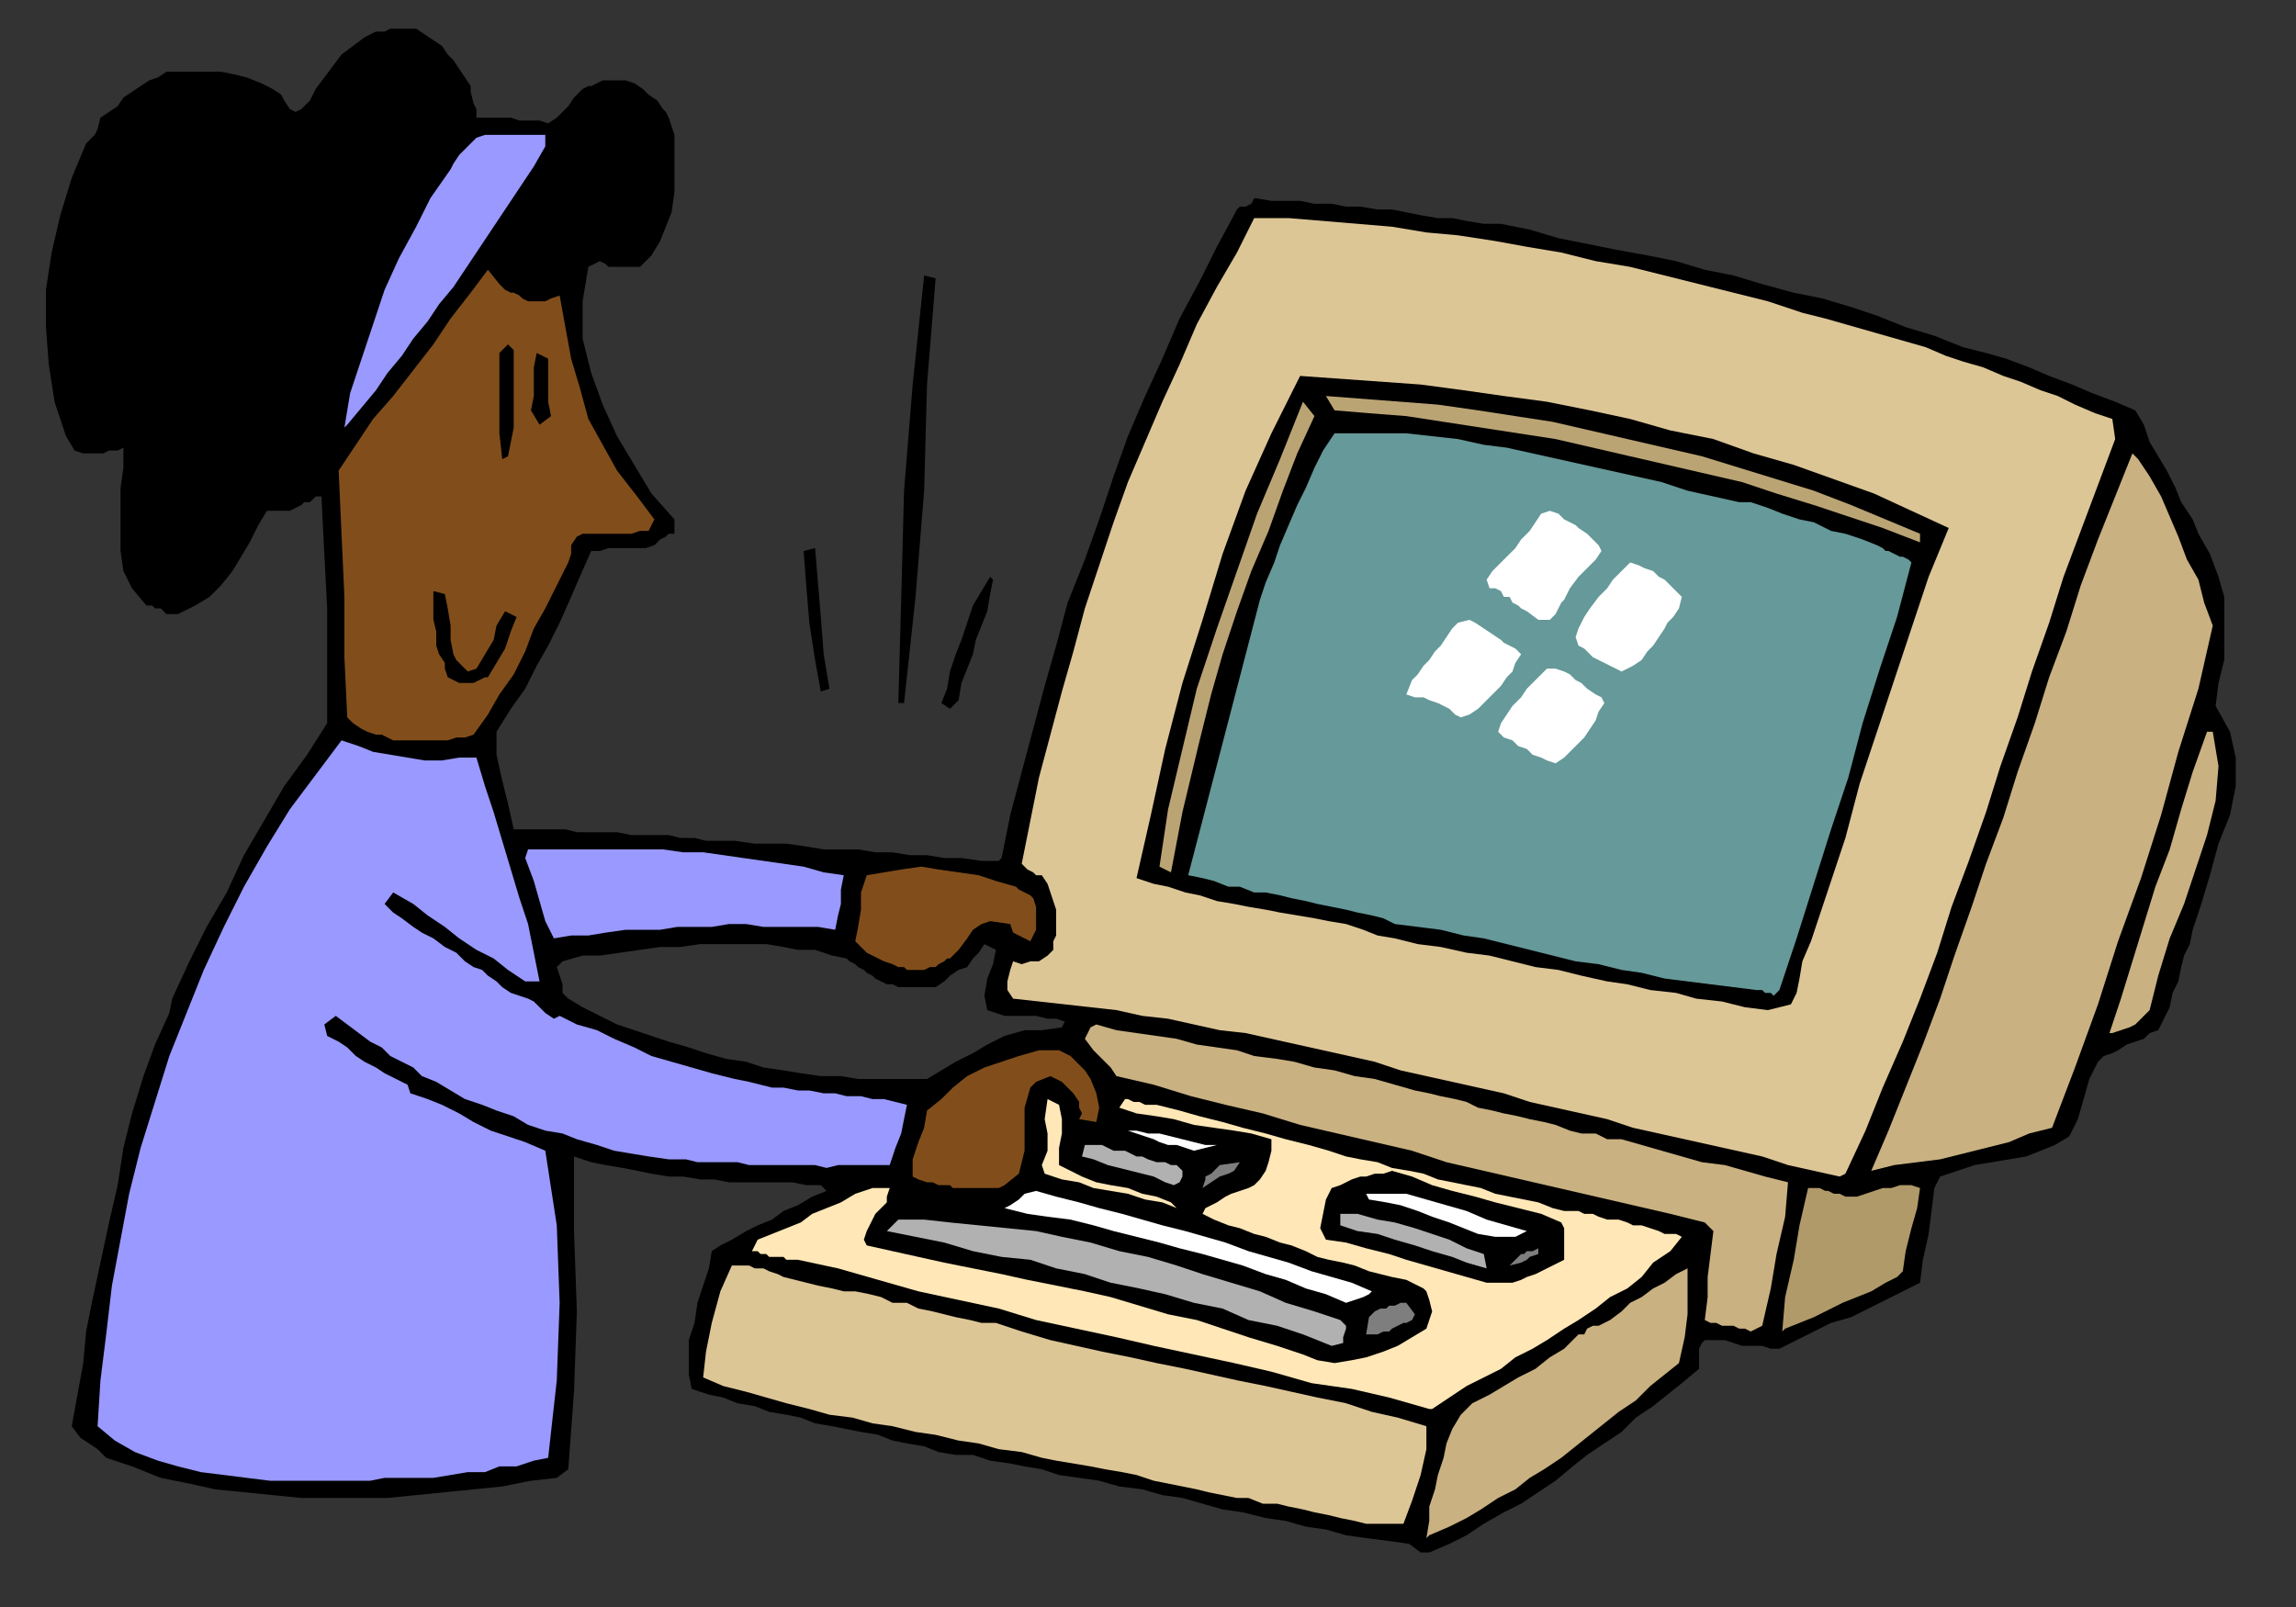 <?xml version="1.0" encoding="UTF-8" standalone="no"?><svg xmlns="http://www.w3.org/2000/svg" xmlns:xlink="http://www.w3.org/1999/xlink" clip-rule="evenodd" stroke-miterlimit="10" viewBox="0 0 80 56"><rect x="0" y="0" width="80" height="56" fill="#333333" stroke="none"/><desc>SVG generated by Keynote</desc><defs></defs><g transform="matrix(1.00, 0.00, -0.00, -1.00, 0.0, 56.0)"><g><clipPath id="clip0x600000ca1020"><path d="M 1.0 1.9 L 79.0 1.9 L 79.0 55.0 L 1.0 55.0 Z M 1.0 1.9 "></path></clipPath><g clip-path="url(#clip0x600000ca1020)"><path d="M 25.0 23.1 L 25.0 26.7 L 25.6 26.7 L 26.3 26.6 L 26.8 26.6 L 27.4 26.6 L 28.1 26.5 L 28.7 26.4 L 29.3 26.4 L 29.9 26.4 L 30.5 26.3 L 31.1 26.3 L 31.7 26.2 L 32.3 26.2 L 32.9 26.1 L 33.5 26.1 L 34.2 26.0 L 34.8 26.0 L 34.9 26.1 L 35.2 27.6 L 35.6 29.1 L 36.0 30.6 L 36.4 32.1 L 36.8 33.5 L 37.2 35.0 L 37.8 36.5 L 38.3 37.9 L 38.8 39.4 L 39.3 40.8 L 39.9 42.2 L 40.5 43.5 L 41.1 44.9 L 41.8 46.2 L 42.4 47.4 L 43.1 48.7 L 43.2 48.8 L 43.4 48.8 L 43.6 48.9 L 43.7 49.1 L 44.3 49.0 L 44.8 49.0 L 45.3 49.0 L 45.8 48.9 L 46.4 48.9 L 46.9 48.8 L 47.4 48.8 L 48.0 48.7 L 48.5 48.7 L 49.0 48.6 L 49.5 48.5 L 50.1 48.4 L 50.6 48.4 L 51.1 48.3 L 51.7 48.2 L 52.3 48.2 L 53.3 48.0 L 54.3 47.7 L 55.3 47.5 L 56.3 47.3 L 57.4 47.1 L 58.4 46.9 L 59.4 46.6 L 60.4 46.4 L 61.4 46.1 L 62.5 45.8 L 63.5 45.6 L 64.5 45.3 L 65.4 45.0 L 66.4 44.6 L 67.4 44.3 L 68.4 43.9 L 69.2 43.7 L 69.9 43.5 L 70.7 43.2 L 71.4 42.9 L 72.2 42.6 L 72.9 42.3 L 73.7 42.0 L 74.4 41.7 L 74.7 41.2 L 74.9 40.6 L 75.2 40.1 L 75.5 39.6 L 75.8 39.0 L 76.0 38.5 L 76.4 37.9 L 76.6 37.4 L 77.0 36.7 L 77.3 35.9 L 77.5 35.2 L 77.5 34.5 L 77.5 33.7 L 77.5 33.0 L 77.3 32.2 L 77.2 31.4 L 77.7 30.5 L 77.9 29.6 L 77.9 28.6 L 77.7 27.6 L 77.3 26.6 L 77.0 25.5 L 76.7 24.5 L 76.4 23.6 L 76.3 23.1 L 76.1 22.7 L 76.0 22.3 L 75.9 21.8 L 75.7 21.4 L 75.6 20.9 L 75.4 20.5 L 75.2 20.1 L 74.9 20.0 L 74.7 19.8 L 74.4 19.7 L 74.1 19.6 L 73.8 19.4 L 73.6 19.3 L 73.3 19.2 L 73.1 19.0 L 72.8 18.4 L 72.6 17.7 L 72.4 17.0 L 72.1 16.4 L 71.6 16.1 L 71.1 15.9 L 70.6 15.7 L 70.0 15.6 L 69.4 15.5 L 68.8 15.4 L 68.2 15.2 L 67.6 15.0 L 67.4 14.6 L 67.3 13.8 L 67.2 13.0 L 67.0 12.1 L 66.9 11.3 L 66.3 11.0 L 65.7 10.7 L 65.1 10.4 L 64.5 10.1 L 63.8 9.9 L 63.2 9.6 L 62.6 9.3 L 62.0 9.0 L 61.7 9.0 L 61.4 9.1 L 61.1 9.1 L 60.7 9.1 L 60.4 9.2 L 60.1 9.3 L 59.7 9.3 L 59.4 9.3 L 59.3 9.2 L 59.2 9.0 L 59.2 8.8 L 59.2 8.5 L 59.2 8.3 L 58.6 7.8 L 58.1 7.4 L 57.6 7.0 L 57.0 6.6 L 56.5 6.1 L 55.9 5.7 L 55.3 5.3 L 54.8 4.9 L 54.2 4.4 L 53.6 4.0 L 53.0 3.6 L 52.4 3.3 L 51.7 2.9 L 51.1 2.5 L 50.5 2.2 L 49.8 1.9 L 49.5 1.9 L 49.1 2.2 L 48.4 2.3 L 47.6 2.4 L 46.9 2.5 L 46.2 2.7 L 45.5 2.8 L 44.8 3.0 L 44.1 3.1 L 43.3 3.3 L 42.6 3.4 L 41.9 3.6 L 41.2 3.8 L 40.5 3.9 L 39.8 4.1 L 39.0 4.2 L 38.3 4.4 L 37.6 4.5 L 36.9 4.6 L 36.3 4.8 L 35.7 4.9 L 35.2 5.0 L 34.5 5.1 L 33.9 5.3 L 33.3 5.3 L 32.7 5.4 L 32.2 5.6 L 31.6 5.7 L 31.1 5.8 L 30.6 6.0 L 30.0 6.1 L 29.5 6.2 L 29.0 6.3 L 28.4 6.4 L 27.9 6.6 L 27.4 6.7 L 26.8 6.8 L 26.3 7.0 L 25.7 7.1 L 25.2 7.3 L 24.7 7.4 L 24.1 7.6 L 24.0 8.1 L 24.0 8.7 L 24.0 9.3 L 24.2 9.9 L 24.3 10.6 L 24.5 11.2 L 24.7 11.8 L 24.8 12.4 L 25.1 12.6 L 25.5 12.8 L 26.0 13.1 L 26.4 13.3 L 26.9 13.5 L 27.3 13.8 L 27.8 14.0 L 28.3 14.3 L 28.8 14.5 L 28.6 14.7 L 28.1 14.7 L 27.6 14.8 L 27.0 14.8 L 26.5 14.8 L 26.0 14.8 L 25.4 14.8 L 24.9 14.9 L 24.4 14.9 L 23.8 15.0 L 23.3 15.0 L 22.7 15.1 L 22.2 15.2 L 21.7 15.3 L 21.1 15.4 L 20.6 15.5 L 20.0 15.7 L 20.0 13.1 L 20.1 10.3 L 20.0 7.5 L 19.8 4.8 L 19.4 4.5 L 18.5 4.4 L 17.5 4.2 L 16.5 4.1 L 15.5 4.0 L 14.5 3.9 L 13.5 3.8 L 12.5 3.8 L 11.5 3.8 L 10.5 3.8 L 9.5 3.9 L 8.5 4.0 L 7.5 4.1 L 6.6 4.3 L 5.6 4.5 L 4.6 4.9 L 3.7 5.2 L 3.4 5.5 L 3.1 5.7 L 2.8 5.9 L 2.5 6.3 L 2.7 7.4 L 2.9 8.5 L 3.0 9.6 L 3.2 10.6 L 3.5 12.0 L 3.8 13.4 L 4.1 14.7 L 4.3 16.0 L 4.6 17.2 L 5.0 18.5 L 5.4 19.6 L 5.9 20.7 L 6.0 21.2 L 6.6 22.5 L 7.2 23.7 L 7.9 24.9 L 8.5 26.2 L 9.2 27.4 L 9.9 28.6 L 10.7 29.7 L 11.4 30.8 L 11.4 32.8 L 11.4 34.8 L 11.3 36.7 L 11.2 38.7 L 11.0 38.7 L 10.9 38.6 L 10.8 38.5 L 10.6 38.5 L 10.5 38.4 L 10.3 38.3 L 10.1 38.2 L 9.9 38.2 L 9.3 38.2 L 9.0 37.7 L 8.7 37.1 L 8.4 36.6 L 8.1 36.1 L 7.7 35.6 L 7.3 35.2 L 6.8 34.9 L 6.2 34.6 L 6.1 34.6 L 6.0 34.6 L 5.8 34.6 L 5.7 34.7 L 5.6 34.8 L 5.4 34.8 L 5.3 34.9 L 5.1 34.9 L 4.6 35.5 L 4.3 36.1 L 4.2 36.8 L 4.2 37.5 L 4.2 38.3 L 4.2 39.0 L 4.3 39.7 L 4.3 40.4 L 4.1 40.3 L 3.8 40.3 L 3.6 40.2 L 3.4 40.2 L 3.2 40.2 L 3.0 40.2 L 2.9 40.2 L 2.6 40.3 L 2.3 40.8 L 1.9 42.0 L 1.7 43.3 L 1.6 44.6 L 1.6 45.9 L 1.8 47.2 L 2.1 48.5 L 2.5 49.8 L 3.0 51.0 L 3.1 51.1 L 3.3 51.3 L 3.4 51.5 L 3.5 51.9 L 3.8 52.1 L 4.1 52.3 L 4.3 52.6 L 4.6 52.8 L 4.9 53.0 L 5.2 53.2 L 5.5 53.3 L 5.8 53.5 L 6.3 53.5 L 6.8 53.5 L 7.2 53.5 L 7.7 53.5 L 8.2 53.4 L 8.6 53.3 L 9.1 53.1 L 9.5 52.9 L 9.8 52.7 L 9.9 52.5 L 10.1 52.2 L 10.3 52.1 L 10.5 52.2 L 10.8 52.5 L 11.0 52.9 L 11.3 53.3 L 11.6 53.7 L 11.9 54.1 L 12.3 54.4 L 12.7 54.7 L 13.1 54.9 L 13.3 54.9 L 13.4 54.9 L 13.6 55.0 L 13.8 55.0 L 14.0 55.0 L 14.1 55.0 L 14.3 55.0 L 14.5 55.0 L 14.8 54.8 L 15.1 54.6 L 15.4 54.4 L 15.6 54.1 L 15.8 53.9 L 16.0 53.6 L 16.2 53.3 L 16.4 53.0 L 16.4 52.8 L 16.5 52.4 L 16.6 52.2 L 16.6 51.9 L 16.9 51.9 L 17.2 51.9 L 17.5 51.9 L 17.8 51.9 L 18.1 51.8 L 18.5 51.8 L 18.8 51.8 L 19.1 51.7 L 19.4 51.9 L 19.6 52.1 L 19.8 52.3 L 20.0 52.6 L 20.3 52.9 L 20.5 53.0 L 20.6 53.0 L 20.8 53.1 L 21.0 53.2 L 21.8 53.2 L 22.1 53.1 L 22.4 52.9 L 22.6 52.7 L 22.9 52.5 L 23.1 52.2 L 23.2 52.1 L 23.3 51.9 L 23.4 51.6 L 23.5 51.3 L 23.5 50.6 L 23.5 49.9 L 23.5 49.3 L 23.4 48.6 L 23.2 48.1 L 23.0 47.6 L 22.7 47.1 L 22.3 46.7 L 22.1 46.7 L 22.0 46.7 L 21.8 46.7 L 21.6 46.7 L 21.4 46.7 L 21.2 46.7 L 21.1 46.8 L 20.9 46.9 L 20.5 46.7 L 20.3 45.5 L 20.3 44.2 L 20.6 43.0 L 21.0 41.9 L 21.5 40.8 L 22.1 39.8 L 22.7 38.8 L 23.5 37.9 L 23.5 37.4 L 23.3 37.4 L 23.2 37.3 L 23.0 37.2 L 22.8 37.0 L 22.5 36.9 L 22.3 36.9 L 22.0 36.9 L 21.7 36.9 L 21.4 36.9 L 21.2 36.9 L 20.9 36.8 L 20.6 36.8 L 20.2 35.9 L 19.9 35.2 L 19.5 34.3 L 19.1 33.5 L 18.7 32.8 L 18.3 32.0 L 17.8 31.3 L 17.3 30.5 L 17.3 29.7 L 17.5 28.8 L 17.7 28.0 L 17.9 27.1 L 18.4 27.1 L 18.8 27.1 L 19.2 27.1 L 19.7 27.1 L 20.1 27.0 L 20.6 27.0 L 21.0 27.0 L 21.5 27.0 L 22.0 26.9 L 22.4 26.9 L 22.8 26.9 L 23.3 26.9 L 23.7 26.8 L 24.2 26.8 L 24.6 26.7 L 25.0 26.7 L 25.0 23.1 L 24.4 23.1 L 23.7 23.0 L 23.0 23.0 L 22.3 22.9 L 21.6 22.8 L 20.9 22.7 L 20.3 22.7 L 19.6 22.5 L 19.4 22.3 L 19.5 22.0 L 19.6 21.7 L 19.6 21.4 L 19.8 21.2 L 20.3 20.9 L 20.9 20.6 L 21.5 20.3 L 22.1 20.1 L 22.7 19.9 L 23.3 19.7 L 24.0 19.5 L 24.6 19.3 L 25.3 19.1 L 26.0 19.0 L 26.6 18.8 L 27.3 18.7 L 27.9 18.6 L 28.6 18.5 L 29.3 18.5 L 29.9 18.4 L 30.2 18.4 L 30.6 18.4 L 30.9 18.4 L 31.2 18.4 L 31.5 18.4 L 31.8 18.4 L 32.0 18.4 L 32.3 18.4 L 32.8 18.7 L 33.3 19.0 L 33.9 19.3 L 34.4 19.6 L 35.0 19.9 L 35.7 20.1 L 36.3 20.1 L 37.0 20.2 L 37.1 20.4 L 36.8 20.5 L 36.5 20.5 L 36.1 20.6 L 35.9 20.6 L 35.5 20.6 L 35.3 20.6 L 35.0 20.6 L 34.7 20.7 L 34.4 20.8 L 34.3 21.3 L 34.4 21.9 L 34.6 22.4 L 34.7 22.9 L 34.3 23.1 L 34.1 22.8 L 33.9 22.6 L 33.7 22.3 L 33.4 22.2 L 33.1 22.0 L 32.9 21.8 L 32.6 21.6 L 32.3 21.6 L 32.1 21.6 L 31.9 21.6 L 31.7 21.6 L 31.5 21.6 L 31.3 21.6 L 31.1 21.7 L 30.9 21.7 L 30.7 21.8 L 30.5 21.9 L 30.4 22.0 L 30.2 22.1 L 30.1 22.2 L 29.9 22.3 L 29.8 22.4 L 29.6 22.5 L 29.5 22.6 L 29.0 22.7 L 28.4 22.9 L 27.8 22.9 L 27.3 23.0 L 26.7 23.1 L 26.1 23.1 L 25.6 23.1 L 25.0 23.1 Z M 25.0 23.1 " fill="#000000"></path><path d="M 49.7 2.4 L 49.8 3.0 L 49.8 3.5 L 50.0 4.1 L 50.1 4.6 L 50.3 5.2 L 50.4 5.7 L 50.6 6.2 L 50.9 6.7 L 51.3 7.1 L 51.9 7.4 L 52.4 7.7 L 52.9 8.0 L 53.5 8.3 L 54.0 8.7 L 54.5 9.0 L 55.0 9.5 L 55.2 9.5 L 55.3 9.7 L 55.5 9.8 L 55.7 9.8 L 56.1 10.0 L 56.5 10.3 L 56.8 10.6 L 57.2 10.8 L 57.6 11.1 L 58.0 11.3 L 58.4 11.6 L 58.8 11.8 L 58.8 11.0 L 58.8 10.2 L 58.7 9.4 L 58.5 8.5 L 58.0 8.1 L 57.5 7.7 L 57.0 7.2 L 56.4 6.8 L 55.9 6.4 L 55.4 6.0 L 54.9 5.6 L 54.4 5.2 L 53.8 4.8 L 53.3 4.5 L 52.8 4.1 L 52.2 3.8 L 51.6 3.4 L 51.1 3.1 L 50.5 2.8 L 49.8 2.5 L 49.7 2.4 Z M 49.7 2.4 " fill="#C9B181"></path><path d="M 48.1 2.9 L 47.6 2.9 L 47.2 3.0 L 46.7 3.1 L 46.3 3.2 L 45.8 3.3 L 45.4 3.4 L 44.9 3.5 L 44.5 3.6 L 44.0 3.6 L 43.5 3.8 L 43.1 3.8 L 42.6 3.9 L 42.1 4.0 L 41.7 4.1 L 41.2 4.2 L 40.7 4.3 L 40.2 4.4 L 39.6 4.6 L 39.1 4.7 L 38.5 4.8 L 38.0 4.9 L 37.4 5.0 L 36.8 5.1 L 36.3 5.2 L 35.6 5.4 L 34.8 5.5 L 34.1 5.7 L 33.4 5.8 L 32.6 6.0 L 31.9 6.1 L 31.1 6.3 L 30.4 6.4 L 29.7 6.6 L 28.9 6.7 L 28.2 6.9 L 27.4 7.1 L 26.7 7.3 L 26.0 7.5 L 25.2 7.7 L 24.5 8.0 L 24.6 8.9 L 24.8 9.9 L 25.1 11.0 L 25.5 11.9 L 25.7 11.9 L 25.9 11.9 L 26.1 11.9 L 26.3 11.8 L 26.6 11.8 L 26.8 11.7 L 27.1 11.6 L 27.3 11.5 L 27.7 11.4 L 28.1 11.3 L 28.5 11.2 L 29.0 11.1 L 29.4 11.0 L 29.8 11.0 L 30.3 10.9 L 30.7 10.8 L 31.1 10.6 L 31.6 10.6 L 32.0 10.4 L 32.5 10.3 L 32.9 10.2 L 33.3 10.1 L 33.8 10.0 L 34.2 9.9 L 34.7 9.9 L 35.6 9.6 L 36.6 9.3 L 37.5 9.1 L 38.4 8.9 L 39.4 8.7 L 40.3 8.5 L 41.3 8.3 L 42.2 8.1 L 43.1 7.9 L 44.1 7.7 L 45.0 7.5 L 45.9 7.3 L 46.9 7.1 L 47.8 6.8 L 48.7 6.6 L 49.7 6.3 L 49.7 5.5 L 49.5 4.6 L 49.2 3.7 L 48.9 2.9 L 48.1 2.9 Z M 48.1 2.9 " fill="#DDC696"></path><path d="M 9.4 4.4 L 8.6 4.5 L 7.8 4.6 L 7.0 4.7 L 6.2 4.9 L 5.5 5.1 L 4.7 5.4 L 4.0 5.8 L 3.4 6.3 L 3.5 7.9 L 3.7 9.5 L 3.9 11.2 L 4.2 12.8 L 4.5 14.4 L 4.9 16.0 L 5.4 17.6 L 5.9 19.2 L 6.5 20.7 L 7.1 22.2 L 7.8 23.7 L 8.5 25.1 L 9.3 26.5 L 10.1 27.8 L 11.0 29.0 L 11.9 30.2 L 12.5 30.0 L 13.0 29.8 L 13.6 29.7 L 14.2 29.6 L 14.8 29.5 L 15.4 29.5 L 16.0 29.6 L 16.6 29.6 L 16.9 28.6 L 17.2 27.7 L 17.5 26.7 L 17.8 25.7 L 18.1 24.7 L 18.4 23.8 L 18.6 22.8 L 18.8 21.8 L 18.3 21.8 L 17.7 22.2 L 17.2 22.6 L 16.6 22.9 L 16.0 23.3 L 15.5 23.7 L 14.9 24.1 L 14.4 24.5 L 13.7 24.9 L 13.4 24.5 L 13.7 24.2 L 14.0 24.0 L 14.4 23.7 L 14.7 23.5 L 15.1 23.3 L 15.5 23.0 L 15.9 22.8 L 16.2 22.5 L 16.5 22.3 L 16.8 22.2 L 17.0 22.0 L 17.3 21.8 L 17.5 21.6 L 17.8 21.4 L 18.1 21.3 L 18.4 21.2 L 18.6 21.1 L 18.8 20.9 L 19.0 20.7 L 19.3 20.5 L 19.5 20.6 L 20.1 20.3 L 20.8 20.1 L 21.4 19.8 L 22.1 19.5 L 22.7 19.2 L 23.4 19.0 L 24.1 18.8 L 24.8 18.6 L 25.2 18.5 L 25.6 18.4 L 26.1 18.3 L 26.5 18.2 L 26.9 18.1 L 27.3 18.1 L 27.8 18.0 L 28.2 18.0 L 28.7 17.9 L 29.1 17.9 L 29.5 17.8 L 30.0 17.8 L 30.4 17.7 L 30.8 17.7 L 31.2 17.6 L 31.6 17.5 L 31.5 17.0 L 31.4 16.5 L 31.2 16.0 L 31.0 15.4 L 30.6 15.4 L 30.2 15.4 L 29.7 15.4 L 29.2 15.4 L 28.8 15.3 L 28.4 15.4 L 27.9 15.4 L 27.5 15.4 L 27.0 15.4 L 26.6 15.4 L 26.1 15.4 L 25.7 15.5 L 25.2 15.5 L 24.8 15.5 L 24.3 15.5 L 23.9 15.6 L 23.3 15.6 L 22.6 15.7 L 22.0 15.8 L 21.4 15.9 L 20.8 16.1 L 20.1 16.3 L 19.6 16.5 L 19.0 16.6 L 18.4 16.8 L 17.9 17.1 L 17.3 17.3 L 16.8 17.5 L 16.2 17.7 L 15.7 18.0 L 15.2 18.3 L 14.7 18.5 L 14.4 18.8 L 14.0 19.0 L 13.6 19.2 L 13.3 19.5 L 12.9 19.7 L 12.5 20.0 L 12.1 20.3 L 11.7 20.6 L 11.3 20.3 L 11.4 19.9 L 11.8 19.7 L 12.1 19.5 L 12.4 19.2 L 12.7 19.0 L 13.1 18.8 L 13.4 18.6 L 13.8 18.4 L 14.2 18.2 L 14.3 17.9 L 14.9 17.7 L 15.4 17.5 L 16.0 17.2 L 16.5 16.9 L 17.1 16.6 L 17.7 16.4 L 18.3 16.2 L 19.0 15.9 L 19.4 13.3 L 19.5 10.6 L 19.4 7.9 L 19.1 5.2 L 18.6 5.1 L 18.0 4.9 L 17.4 4.9 L 16.9 4.7 L 16.3 4.7 L 15.7 4.6 L 15.1 4.5 L 14.6 4.5 L 14.0 4.5 L 13.4 4.5 L 12.9 4.4 L 12.3 4.4 L 11.7 4.4 L 11.1 4.4 L 10.5 4.4 L 9.9 4.4 L 9.4 4.4 Z M 9.4 4.4 " fill="#9999FF"></path><path d="M 49.8 6.9 L 48.4 7.3 L 47.1 7.6 L 45.7 7.8 L 44.3 8.2 L 43.0 8.5 L 41.6 8.8 L 40.2 9.1 L 38.9 9.4 L 37.5 9.7 L 36.1 10.0 L 34.8 10.4 L 33.4 10.7 L 32.0 11.0 L 30.6 11.4 L 29.2 11.8 L 27.8 12.1 L 27.4 12.1 L 27.3 12.2 L 27.1 12.2 L 27.0 12.2 L 26.8 12.2 L 26.7 12.3 L 26.5 12.3 L 26.4 12.4 L 26.2 12.4 L 26.4 12.8 L 26.9 13.0 L 27.4 13.2 L 27.9 13.4 L 28.3 13.7 L 28.8 13.9 L 29.3 14.1 L 29.8 14.4 L 30.4 14.6 L 31.0 14.6 L 30.9 14.3 L 30.9 14.1 L 30.7 13.9 L 30.5 13.7 L 30.4 13.5 L 30.3 13.3 L 30.2 13.1 L 30.1 12.8 L 30.2 12.6 L 31.1 12.4 L 32.0 12.2 L 32.9 12.0 L 33.9 11.8 L 34.9 11.6 L 35.8 11.4 L 36.8 11.2 L 37.8 11.0 L 38.7 10.8 L 39.7 10.5 L 40.7 10.2 L 41.7 10.0 L 42.6 9.7 L 43.5 9.4 L 44.5 9.1 L 45.4 8.8 L 45.9 8.6 L 46.5 8.5 L 47.1 8.6 L 47.6 8.7 L 48.2 8.9 L 48.7 9.1 L 49.2 9.4 L 49.7 9.7 L 49.8 10.0 L 49.9 10.3 L 49.8 10.7 L 49.7 11.0 L 49.6 11.1 L 49.4 11.2 L 49.2 11.3 L 49.0 11.4 L 48.5 11.5 L 48.1 11.6 L 47.7 11.7 L 47.2 11.9 L 46.8 12.0 L 46.3 12.1 L 45.9 12.2 L 45.5 12.4 L 45.0 12.6 L 44.6 12.7 L 44.1 12.9 L 43.7 13.0 L 43.2 13.2 L 42.8 13.3 L 42.3 13.5 L 41.9 13.7 L 42.0 13.9 L 42.2 14.0 L 42.4 14.1 L 42.7 14.3 L 42.9 14.4 L 43.2 14.5 L 43.5 14.6 L 43.7 14.7 L 43.9 14.9 L 44.1 15.2 L 44.2 15.5 L 44.3 15.9 L 44.3 16.3 L 43.6 16.5 L 43.0 16.6 L 42.3 16.7 L 41.6 16.8 L 40.9 17.0 L 40.3 17.1 L 39.6 17.2 L 39.0 17.4 L 39.2 17.7 L 39.3 17.7 L 39.5 17.6 L 39.7 17.6 L 39.9 17.5 L 40.3 17.5 L 41.1 17.3 L 41.8 17.1 L 42.6 16.9 L 43.3 16.7 L 44.1 16.5 L 44.8 16.3 L 45.6 16.1 L 46.3 15.9 L 46.9 15.7 L 47.4 15.6 L 48.0 15.5 L 48.5 15.3 L 49.1 15.2 L 49.6 15.1 L 50.1 14.9 L 50.6 14.8 L 51.1 14.7 L 51.6 14.6 L 52.1 14.4 L 52.6 14.3 L 53.1 14.2 L 53.6 14.1 L 54.1 13.9 L 54.5 13.8 L 55.0 13.8 L 55.2 13.7 L 55.5 13.7 L 55.7 13.6 L 56.0 13.5 L 56.4 13.5 L 56.7 13.4 L 56.9 13.3 L 57.2 13.3 L 57.5 13.2 L 57.8 13.1 L 58.0 13.0 L 58.4 13.0 L 58.6 12.9 L 58.2 12.4 L 57.6 12.0 L 57.2 11.5 L 56.7 11.1 L 56.1 10.8 L 55.6 10.4 L 55.0 10.0 L 54.5 9.7 L 53.9 9.3 L 53.4 9.0 L 52.8 8.7 L 52.3 8.3 L 51.7 8.0 L 51.1 7.7 L 50.5 7.3 L 49.9 6.9 L 49.8 6.9 Z M 49.8 6.9 " fill="#FFE7B7"></path><path d="M 46.4 9.1 L 45.4 9.5 L 44.5 9.8 L 43.5 10.0 L 42.6 10.4 L 41.6 10.6 L 40.6 10.9 L 39.7 11.1 L 38.7 11.3 L 37.8 11.6 L 36.8 11.8 L 35.9 12.1 L 34.9 12.2 L 33.9 12.4 L 32.9 12.7 L 31.9 12.9 L 30.9 13.1 L 31.3 13.5 L 32.2 13.5 L 33.1 13.4 L 34.1 13.3 L 35.1 13.2 L 36.1 13.1 L 37.0 12.9 L 38.0 12.7 L 39.0 12.4 L 40.0 12.2 L 41.0 11.9 L 41.9 11.6 L 42.9 11.3 L 43.9 11.0 L 44.8 10.6 L 45.8 10.3 L 46.7 10.0 L 46.9 9.8 L 46.9 9.7 L 46.8 9.4 L 46.8 9.2 L 46.4 9.1 Z M 46.4 9.1 " fill="#B1B1B1"></path><path d="M 47.6 9.5 L 47.7 10.1 L 47.8 10.2 L 47.9 10.3 L 48.1 10.4 L 48.3 10.4 L 48.4 10.5 L 48.6 10.5 L 48.8 10.6 L 49.0 10.6 L 49.3 10.2 L 49.2 10.0 L 49.0 9.9 L 48.9 9.9 L 48.7 9.8 L 48.5 9.7 L 48.4 9.6 L 48.2 9.6 L 48.0 9.5 L 47.8 9.5 L 47.6 9.5 Z M 47.6 9.5 " fill="#7E7E7E"></path><path d="M 61.0 9.6 L 60.8 9.7 L 60.6 9.7 L 60.4 9.8 L 60.2 9.8 L 60.0 9.8 L 59.8 9.9 L 59.6 9.9 L 59.4 10.0 L 59.5 10.8 L 59.5 11.5 L 59.6 12.3 L 59.7 13.1 L 59.4 13.4 L 58.2 13.7 L 56.9 14.0 L 55.6 14.3 L 54.3 14.6 L 53.0 14.9 L 51.7 15.2 L 50.4 15.5 L 49.2 15.9 L 47.9 16.2 L 46.6 16.5 L 45.3 16.8 L 44.0 17.2 L 42.7 17.5 L 41.5 17.8 L 40.2 18.2 L 38.9 18.5 L 38.7 18.8 L 38.4 19.1 L 38.1 19.4 L 37.8 19.8 L 38.0 20.2 L 38.2 20.3 L 38.9 20.1 L 39.6 20.0 L 40.3 19.9 L 41.0 19.8 L 41.7 19.6 L 42.4 19.5 L 43.1 19.4 L 43.7 19.2 L 44.5 19.1 L 45.1 19.0 L 45.8 18.8 L 46.5 18.7 L 47.2 18.5 L 47.9 18.4 L 48.6 18.2 L 49.3 18.0 L 49.8 17.9 L 50.2 17.8 L 50.7 17.7 L 51.1 17.6 L 51.5 17.4 L 52.0 17.3 L 52.4 17.2 L 52.9 17.1 L 53.3 17.0 L 53.8 16.9 L 54.2 16.8 L 54.7 16.6 L 55.1 16.5 L 55.6 16.5 L 56.0 16.3 L 56.5 16.3 L 57.2 16.1 L 57.9 15.9 L 58.6 15.7 L 59.3 15.5 L 60.1 15.4 L 60.8 15.2 L 61.5 15.0 L 62.3 14.8 L 62.2 13.6 L 61.9 12.3 L 61.7 11.1 L 61.4 9.8 L 61.0 9.6 Z M 61.0 9.6 " fill="#C9B181"></path><path d="M 62.1 9.6 L 62.2 10.8 L 62.5 12.1 L 62.7 13.3 L 63.0 14.6 L 63.2 14.6 L 63.4 14.6 L 63.6 14.5 L 63.7 14.5 L 63.9 14.4 L 64.1 14.4 L 64.3 14.3 L 64.5 14.3 L 64.7 14.3 L 65.0 14.4 L 65.3 14.5 L 65.6 14.6 L 65.9 14.6 L 66.2 14.7 L 66.6 14.7 L 66.9 14.6 L 66.8 13.9 L 66.6 13.2 L 66.4 12.4 L 66.3 11.7 L 66.1 11.5 L 65.7 11.3 L 65.2 11.0 L 64.7 10.8 L 64.2 10.6 L 63.8 10.4 L 63.2 10.1 L 62.7 9.9 L 62.2 9.7 L 62.1 9.6 Z M 62.1 9.6 " fill="#B19A6A"></path><path d="M 46.9 10.6 L 46.2 10.9 L 45.5 11.1 L 44.8 11.4 L 44.1 11.6 L 43.3 11.9 L 42.6 12.1 L 41.9 12.3 L 41.1 12.5 L 40.4 12.7 L 39.6 12.9 L 38.8 13.1 L 38.1 13.3 L 37.3 13.5 L 36.5 13.6 L 35.8 13.7 L 35.0 13.9 L 35.2 14.0 L 35.5 14.2 L 35.7 14.4 L 36.1 14.5 L 36.8 14.3 L 37.6 14.1 L 38.3 13.9 L 39.1 13.7 L 39.8 13.5 L 40.5 13.3 L 41.3 13.1 L 42.0 12.9 L 42.7 12.7 L 43.5 12.4 L 44.2 12.2 L 44.9 12.0 L 45.7 11.7 L 46.4 11.5 L 47.1 11.3 L 47.8 11.0 L 47.7 10.9 L 47.5 10.8 L 47.2 10.7 L 46.9 10.6 Z M 46.9 10.6 " fill="#FFFFFF"></path><path d="M 51.8 11.3 L 51.1 11.5 L 50.4 11.7 L 49.7 11.9 L 49.0 12.1 L 48.4 12.3 L 47.6 12.5 L 46.9 12.7 L 46.2 12.8 L 46.0 13.2 L 46.1 13.7 L 46.2 14.2 L 46.4 14.6 L 46.7 14.7 L 46.9 14.8 L 47.1 14.9 L 47.4 15.0 L 47.6 15.0 L 47.9 15.1 L 48.2 15.1 L 48.5 15.2 L 49.2 15.0 L 49.9 14.7 L 50.6 14.5 L 51.4 14.3 L 52.1 14.1 L 52.9 13.9 L 53.7 13.7 L 54.4 13.4 L 54.5 13.2 L 54.5 12.8 L 54.5 12.5 L 54.5 12.1 L 54.3 12.0 L 54.1 11.9 L 53.9 11.8 L 53.7 11.7 L 53.5 11.6 L 53.2 11.5 L 53.0 11.4 L 52.7 11.3 L 51.8 11.3 Z M 51.8 11.3 " fill="#000000"></path><path d="M 51.8 11.8 L 51.1 12.0 L 50.6 12.2 L 49.9 12.4 L 49.3 12.6 L 48.6 12.8 L 48.0 13.0 L 47.3 13.1 L 46.7 13.3 L 46.7 13.7 L 47.3 13.7 L 48.0 13.5 L 48.6 13.4 L 49.3 13.2 L 49.9 13.0 L 50.5 12.8 L 51.1 12.5 L 51.7 12.3 L 51.8 11.8 Z M 51.8 11.8 " fill="#B1B1B1"></path><path d="M 52.6 11.9 L 53.0 12.3 L 53.1 12.3 L 53.2 12.4 L 53.4 12.4 L 53.6 12.5 L 53.6 12.3 L 53.3 12.2 L 53.2 12.1 L 53.0 12.0 L 52.6 11.9 Z M 52.6 11.9 " fill="#7E7E7E"></path><path d="M 52.1 12.9 L 51.5 13.0 L 51.0 13.2 L 50.5 13.4 L 49.9 13.6 L 49.4 13.8 L 48.8 14.0 L 48.3 14.1 L 47.7 14.2 L 47.6 14.4 L 48.3 14.4 L 49.0 14.4 L 49.7 14.2 L 50.4 14.0 L 51.1 13.8 L 51.8 13.5 L 52.5 13.3 L 53.2 13.1 L 53.0 13.0 L 52.8 12.9 L 52.5 12.9 L 52.3 12.9 L 52.1 12.9 Z M 52.1 12.9 " fill="#FFFFFF"></path><path d="M 41.0 13.9 L 40.5 14.1 L 39.9 14.2 L 39.3 14.4 L 38.7 14.5 L 38.1 14.6 L 37.6 14.8 L 37.0 14.9 L 36.4 15.1 L 36.3 15.4 L 36.5 15.9 L 36.5 16.5 L 36.4 17.0 L 36.5 17.7 L 36.9 17.5 L 37.0 17.0 L 37.0 16.5 L 36.9 16.0 L 36.9 15.4 L 37.3 15.2 L 37.7 15.0 L 38.2 14.8 L 38.7 14.7 L 39.3 14.6 L 39.8 14.4 L 40.3 14.3 L 40.8 14.1 L 41.0 13.9 Z M 41.0 13.9 " fill="#FFE7B7"></path><path d="M 34.1 14.6 L 33.9 14.6 L 33.7 14.6 L 33.6 14.6 L 33.4 14.6 L 33.2 14.6 L 33.1 14.7 L 32.9 14.7 L 32.7 14.7 L 32.5 14.8 L 32.3 14.8 L 32.0 14.9 L 31.8 15.0 L 31.8 15.6 L 32.0 16.2 L 32.2 16.7 L 32.3 17.3 L 32.8 17.7 L 33.2 18.1 L 33.7 18.5 L 34.3 18.8 L 34.9 19.0 L 35.5 19.2 L 36.2 19.4 L 36.9 19.4 L 37.3 19.2 L 37.8 18.7 L 38.0 18.4 L 38.2 17.9 L 38.3 17.4 L 38.2 16.9 L 37.6 17.0 L 37.7 17.2 L 37.6 17.4 L 37.6 17.6 L 37.4 17.9 L 37.2 18.1 L 37.1 18.2 L 37.0 18.3 L 36.8 18.4 L 36.6 18.5 L 36.1 18.3 L 35.9 18.1 L 35.7 17.4 L 35.7 16.6 L 35.7 15.9 L 35.5 15.1 L 35.0 14.7 L 34.8 14.6 L 34.6 14.6 L 34.3 14.6 L 34.1 14.6 Z M 34.1 14.6 " fill="#814E1B"></path><path d="M 41.9 14.6 L 42.0 14.9 L 42.0 15.0 L 42.2 15.1 L 42.3 15.2 L 42.5 15.4 L 43.2 15.5 L 43.0 15.2 L 42.8 15.1 L 42.5 15.0 L 42.2 14.8 L 41.9 14.6 Z M 41.9 14.6 " fill="#7E7E7E"></path><path d="M 40.9 14.7 L 40.6 14.8 L 40.2 15.0 L 39.8 15.1 L 39.4 15.2 L 39.0 15.3 L 38.6 15.4 L 38.1 15.6 L 37.7 15.7 L 37.8 16.1 L 38.0 16.1 L 38.1 16.1 L 38.3 16.1 L 38.4 16.1 L 38.6 16.0 L 38.8 15.9 L 39.0 15.9 L 39.2 15.9 L 39.4 15.8 L 39.6 15.7 L 39.8 15.7 L 40.0 15.6 L 40.3 15.5 L 40.6 15.5 L 40.8 15.4 L 41.0 15.4 L 41.2 15.2 L 41.2 15.0 L 41.1 14.8 L 40.9 14.7 Z M 40.9 14.7 " fill="#B1B1B1"></path><path d="M 64.1 15.0 L 63.2 15.2 L 62.3 15.4 L 61.4 15.7 L 60.5 15.9 L 59.6 16.1 L 58.7 16.3 L 57.8 16.5 L 56.9 16.7 L 56.0 17.0 L 55.1 17.2 L 54.2 17.4 L 53.3 17.6 L 52.4 17.9 L 51.5 18.1 L 50.6 18.3 L 49.7 18.5 L 48.8 18.7 L 47.9 19.0 L 47.0 19.2 L 46.1 19.4 L 45.2 19.6 L 44.3 19.8 L 43.4 20.0 L 42.5 20.1 L 41.6 20.3 L 40.7 20.5 L 39.8 20.6 L 38.9 20.8 L 38.0 20.9 L 37.1 21.0 L 36.2 21.1 L 35.3 21.2 L 35.1 21.5 L 35.1 21.8 L 35.2 22.2 L 35.3 22.5 L 35.6 22.4 L 35.9 22.5 L 36.2 22.5 L 36.5 22.7 L 36.6 22.8 L 36.7 22.9 L 36.7 23.2 L 36.8 23.4 L 36.8 24.3 L 36.7 24.6 L 36.6 24.9 L 36.5 25.2 L 36.3 25.5 L 36.1 25.5 L 36.0 25.6 L 35.8 25.7 L 35.6 25.9 L 35.9 27.4 L 36.2 28.9 L 36.6 30.4 L 37.0 31.9 L 37.4 33.3 L 37.8 34.8 L 38.3 36.3 L 38.8 37.8 L 39.3 39.2 L 39.9 40.6 L 40.5 42.0 L 41.1 43.3 L 41.7 44.7 L 42.4 46.0 L 43.1 47.2 L 43.7 48.4 L 44.9 48.4 L 46.1 48.3 L 47.3 48.2 L 48.5 48.1 L 49.7 47.9 L 50.8 47.8 L 52.1 47.6 L 53.2 47.4 L 54.4 47.2 L 55.6 46.9 L 56.8 46.7 L 58.0 46.4 L 59.2 46.1 L 60.4 45.8 L 61.6 45.5 L 62.8 45.1 L 63.6 44.9 L 64.3 44.7 L 65.0 44.5 L 65.7 44.3 L 66.4 44.1 L 67.1 43.9 L 67.8 43.6 L 68.4 43.4 L 69.1 43.2 L 69.8 42.9 L 70.4 42.7 L 71.1 42.4 L 71.7 42.2 L 72.3 41.9 L 73.0 41.6 L 73.6 41.4 L 73.7 40.7 L 73.1 39.1 L 72.5 37.5 L 71.9 35.9 L 71.4 34.3 L 70.8 32.6 L 70.3 31.0 L 69.7 29.3 L 69.2 27.7 L 68.6 26.0 L 68.0 24.4 L 67.5 22.8 L 66.9 21.2 L 66.3 19.7 L 65.6 18.1 L 65.0 16.6 L 64.3 15.1 L 64.1 15.0 Z M 64.1 15.0 " fill="#DDC696"></path><path d="M 65.2 15.2 L 65.8 16.6 L 66.4 18.1 L 67.0 19.6 L 67.6 21.2 L 68.1 22.7 L 68.7 24.4 L 69.2 25.9 L 69.8 27.5 L 70.3 29.1 L 70.9 30.8 L 71.4 32.4 L 72.0 34.0 L 72.5 35.6 L 73.1 37.2 L 73.7 38.7 L 74.3 40.2 L 74.5 40.0 L 74.9 39.4 L 75.3 38.7 L 75.6 38.0 L 75.9 37.3 L 76.2 36.5 L 76.6 35.8 L 76.8 35.0 L 77.1 34.2 L 76.6 32.0 L 75.9 29.8 L 75.3 27.6 L 74.6 25.4 L 73.8 23.2 L 73.1 21.0 L 72.3 18.8 L 71.5 16.7 L 70.7 16.5 L 70.0 16.2 L 69.2 16.0 L 68.4 15.8 L 67.6 15.6 L 66.8 15.5 L 66.0 15.4 L 65.2 15.2 Z M 65.2 15.2 " fill="#C9B181"></path><path d="M 41.6 15.9 L 41.3 16.0 L 41.0 16.1 L 40.7 16.1 L 40.4 16.2 L 40.2 16.3 L 39.9 16.4 L 39.6 16.5 L 39.3 16.6 L 39.6 16.6 L 40.0 16.5 L 40.4 16.5 L 40.8 16.4 L 41.2 16.3 L 41.6 16.2 L 42.0 16.1 L 42.4 16.1 L 41.6 15.9 Z M 41.6 15.9 " fill="#FFFFFF"></path><path d="M 73.5 20.0 L 73.9 21.2 L 74.3 22.5 L 74.7 23.8 L 75.1 25.1 L 75.6 26.4 L 76.0 27.8 L 76.4 29.1 L 76.9 30.5 L 77.1 30.5 L 77.3 29.3 L 77.2 28.1 L 76.9 26.9 L 76.5 25.7 L 76.1 24.5 L 75.6 23.3 L 75.2 22.0 L 74.9 20.8 L 74.5 20.4 L 74.4 20.3 L 74.2 20.2 L 73.9 20.1 L 73.6 20.0 L 73.5 20.0 Z M 73.5 20.0 " fill="#C9B181"></path><path d="M 61.6 20.8 L 60.8 20.9 L 60.0 21.1 L 59.1 21.2 L 58.4 21.4 L 57.5 21.5 L 56.7 21.7 L 56.0 21.8 L 55.1 22.0 L 54.3 22.2 L 53.5 22.3 L 52.7 22.5 L 51.9 22.7 L 51.1 22.8 L 50.2 23.0 L 49.4 23.1 L 48.6 23.3 L 48.0 23.4 L 47.5 23.6 L 46.9 23.8 L 46.3 23.9 L 45.8 24.0 L 45.2 24.1 L 44.6 24.2 L 44.1 24.3 L 43.5 24.4 L 43.0 24.5 L 42.4 24.6 L 41.8 24.8 L 41.3 24.9 L 40.7 25.1 L 40.2 25.2 L 39.6 25.4 L 40.1 27.6 L 40.6 29.9 L 41.2 32.2 L 41.9 34.4 L 42.6 36.7 L 43.4 38.9 L 44.3 40.9 L 45.3 42.9 L 46.7 42.8 L 48.1 42.7 L 49.5 42.6 L 51.0 42.4 L 52.4 42.2 L 53.9 42.0 L 55.4 41.7 L 56.8 41.4 L 58.2 41.0 L 59.7 40.7 L 61.1 40.2 L 62.5 39.8 L 63.9 39.3 L 65.3 38.8 L 66.6 38.2 L 67.9 37.6 L 67.2 35.9 L 66.6 34.1 L 66.0 32.3 L 65.4 30.5 L 64.8 28.7 L 64.3 26.8 L 63.7 25.0 L 63.1 23.2 L 62.8 22.5 L 62.7 21.9 L 62.6 21.4 L 62.4 21.0 L 61.6 20.8 Z M 61.6 20.8 " fill="#000000"></path><path d="M 61.8 21.3 L 61.7 21.4 L 61.5 21.4 L 61.4 21.5 L 61.2 21.5 L 60.4 21.6 L 59.6 21.7 L 58.8 21.8 L 58.0 21.9 L 57.2 22.1 L 56.5 22.2 L 55.7 22.4 L 54.9 22.5 L 54.1 22.7 L 53.3 22.9 L 52.5 23.1 L 51.7 23.3 L 51.0 23.4 L 50.2 23.6 L 49.4 23.7 L 48.6 23.8 L 48.2 24.0 L 47.8 24.1 L 47.3 24.2 L 46.9 24.3 L 46.4 24.4 L 45.9 24.5 L 45.5 24.6 L 45.0 24.7 L 44.6 24.8 L 44.1 24.9 L 43.7 24.9 L 43.2 25.1 L 42.8 25.1 L 42.3 25.3 L 41.9 25.4 L 41.4 25.5 L 43.9 35.1 L 44.1 35.7 L 44.4 36.4 L 44.6 37.0 L 44.9 37.7 L 45.2 38.4 L 45.5 39.0 L 45.8 39.7 L 46.1 40.3 L 46.5 40.9 L 47.3 40.9 L 48.2 40.9 L 49.0 40.9 L 49.9 40.8 L 50.8 40.7 L 51.7 40.5 L 52.5 40.4 L 53.4 40.2 L 54.3 40.0 L 55.2 39.8 L 56.1 39.6 L 57.0 39.4 L 57.9 39.2 L 58.8 38.9 L 59.7 38.7 L 60.6 38.5 L 61.0 38.5 L 61.6 38.3 L 62.1 38.1 L 62.7 37.9 L 63.2 37.8 L 63.8 37.5 L 64.3 37.4 L 64.9 37.2 L 65.4 37.0 L 65.6 36.9 L 65.7 36.8 L 65.8 36.8 L 66.0 36.7 L 66.2 36.6 L 66.3 36.6 L 66.5 36.5 L 66.6 36.4 L 66.1 34.5 L 65.5 32.7 L 64.9 30.8 L 64.4 28.9 L 63.8 27.1 L 63.2 25.2 L 62.6 23.3 L 62.0 21.5 L 61.8 21.3 Z M 61.8 21.3 " fill="#669999"></path><path d="M 31.8 22.2 L 31.6 22.2 L 31.5 22.3 L 31.3 22.3 L 31.1 22.4 L 30.8 22.5 L 30.6 22.6 L 30.4 22.7 L 30.2 22.8 L 29.8 23.2 L 29.9 23.7 L 30.0 24.3 L 30.0 24.9 L 30.2 25.5 L 30.8 25.6 L 31.4 25.7 L 32.1 25.8 L 32.7 25.7 L 33.4 25.6 L 34.1 25.5 L 34.7 25.3 L 35.4 25.1 L 35.5 25.0 L 35.7 24.9 L 35.9 24.8 L 36.0 24.7 L 36.1 24.4 L 36.1 24.0 L 36.1 23.6 L 35.9 23.2 L 35.7 23.3 L 35.5 23.4 L 35.3 23.5 L 35.2 23.8 L 34.5 23.9 L 34.2 23.8 L 33.9 23.6 L 33.7 23.3 L 33.4 22.9 L 33.1 22.6 L 33.0 22.6 L 32.9 22.5 L 32.7 22.4 L 32.6 22.3 L 32.4 22.3 L 32.2 22.2 L 32.0 22.2 L 31.8 22.2 Z M 31.8 22.2 " fill="#814E1B"></path><path d="M 19.3 23.3 L 19.0 23.9 L 18.8 24.6 L 18.6 25.3 L 18.3 26.1 L 18.4 26.4 L 19.0 26.4 L 19.8 26.4 L 20.4 26.4 L 21.1 26.4 L 21.8 26.4 L 22.5 26.4 L 23.1 26.4 L 23.8 26.3 L 24.5 26.3 L 25.2 26.2 L 25.9 26.1 L 26.6 26.0 L 27.3 25.9 L 28.0 25.8 L 28.7 25.6 L 29.4 25.5 L 29.3 25.0 L 29.3 24.5 L 29.2 24.1 L 29.1 23.6 L 28.5 23.7 L 27.9 23.7 L 27.2 23.7 L 26.6 23.7 L 26.0 23.8 L 25.4 23.8 L 24.8 23.7 L 24.2 23.7 L 23.6 23.7 L 23.0 23.6 L 22.4 23.6 L 21.8 23.6 L 21.1 23.5 L 20.5 23.4 L 19.9 23.4 L 19.3 23.3 Z M 19.3 23.3 " fill="#9999FF"></path><path d="M 40.8 25.6 L 40.4 25.8 L 40.7 27.8 L 41.2 29.9 L 41.7 32.0 L 42.4 34.1 L 43.1 36.1 L 43.8 38.1 L 44.6 40.0 L 45.4 42.0 L 45.8 41.5 L 45.2 40.2 L 44.7 38.9 L 44.2 37.5 L 43.6 36.1 L 43.1 34.7 L 42.6 33.2 L 42.2 31.8 L 41.8 30.2 L 41.2 27.7 L 40.8 25.6 Z M 40.8 25.6 " fill="#BBA474"></path><path d="M 54.2 29.4 L 53.9 29.5 L 53.7 29.6 L 53.4 29.7 L 53.2 29.9 L 52.9 30.0 L 52.7 30.2 L 52.4 30.3 L 52.2 30.5 L 52.3 30.8 L 52.5 31.1 L 52.7 31.4 L 53.0 31.7 L 53.2 32.0 L 53.4 32.2 L 53.7 32.5 L 53.9 32.7 L 54.2 32.7 L 54.5 32.6 L 54.7 32.5 L 54.9 32.3 L 55.1 32.2 L 55.3 32.0 L 55.6 31.8 L 55.8 31.7 L 55.9 31.5 L 55.7 31.2 L 55.6 30.9 L 55.4 30.6 L 55.2 30.3 L 55.0 30.1 L 54.8 29.9 L 54.5 29.6 L 54.2 29.4 Z M 54.2 29.4 " fill="#FFFFFF"></path><path d="M 54.2 30.0 L 53.7 30.2 L 53.6 30.3 L 53.4 30.4 L 53.3 30.5 L 53.1 30.6 L 53.0 30.8 L 53.2 31.1 L 53.5 31.4 L 53.7 31.7 L 53.9 32.0 L 54.3 32.0 L 54.6 31.8 L 54.9 31.7 L 55.1 31.5 L 55.1 31.1 L 54.9 30.8 L 54.7 30.5 L 54.5 30.2 L 54.2 30.0 Z M 54.2 30.0 " fill="#FFFFFF"></path><path d="M 14.0 30.2 L 13.7 30.2 L 13.5 30.3 L 13.3 30.4 L 13.1 30.4 L 12.8 30.5 L 12.6 30.6 L 12.3 30.8 L 12.1 31.0 L 12.0 33.1 L 12.0 35.2 L 11.9 37.4 L 11.8 39.6 L 12.4 40.5 L 13.0 41.4 L 13.7 42.2 L 14.4 43.1 L 15.1 44.0 L 15.7 44.9 L 16.4 45.8 L 17.0 46.6 L 17.4 46.1 L 17.5 46.0 L 17.6 45.9 L 17.8 45.8 L 17.9 45.8 L 18.1 45.7 L 18.2 45.6 L 18.4 45.5 L 18.6 45.5 L 18.8 45.5 L 19.0 45.5 L 19.2 45.6 L 19.5 45.7 L 19.7 44.6 L 19.9 43.5 L 20.2 42.5 L 20.5 41.4 L 21.0 40.5 L 21.5 39.6 L 22.2 38.7 L 22.8 37.9 L 22.6 37.5 L 22.3 37.5 L 22.0 37.4 L 21.8 37.4 L 21.5 37.4 L 21.2 37.4 L 20.9 37.4 L 20.6 37.4 L 20.3 37.4 L 20.1 37.3 L 19.9 37.0 L 19.9 36.7 L 19.8 36.4 L 19.4 35.6 L 19.0 34.8 L 18.6 34.1 L 18.3 33.3 L 17.9 32.5 L 17.4 31.8 L 17.0 31.1 L 16.5 30.4 L 16.2 30.3 L 15.9 30.3 L 15.6 30.2 L 15.3 30.2 L 14.9 30.2 L 14.6 30.2 L 14.3 30.2 L 14.0 30.2 Z M 14.0 30.2 " fill="#814E1B"></path><path d="M 50.9 31.0 L 50.7 31.1 L 50.5 31.3 L 50.3 31.4 L 50.1 31.5 L 49.8 31.6 L 49.6 31.7 L 49.3 31.7 L 49.0 31.8 L 49.2 32.3 L 49.4 32.5 L 49.6 32.8 L 49.8 33.0 L 50.0 33.3 L 50.2 33.5 L 50.4 33.8 L 50.6 34.1 L 50.8 34.3 L 51.2 34.4 L 51.4 34.3 L 51.7 34.1 L 52.0 33.9 L 52.3 33.7 L 52.4 33.6 L 52.6 33.5 L 52.8 33.4 L 53.0 33.2 L 52.8 32.9 L 52.7 32.6 L 52.5 32.4 L 52.3 32.1 L 52.0 31.8 L 51.7 31.5 L 51.5 31.3 L 51.2 31.1 L 50.9 31.0 Z M 50.9 31.0 " fill="#FFFFFF"></path><path d="M 33.1 31.3 L 32.8 31.5 L 33.0 32.0 L 33.1 32.6 L 33.3 33.2 L 33.5 33.7 L 33.7 34.3 L 33.9 34.9 L 34.2 35.4 L 34.5 35.9 L 34.6 35.8 L 34.5 35.3 L 34.4 34.7 L 34.2 34.2 L 34.0 33.7 L 33.9 33.2 L 33.7 32.7 L 33.5 32.2 L 33.4 31.6 L 33.1 31.3 Z M 33.1 31.3 " fill="#000000"></path><path d="M 31.3 31.5 L 31.4 35.1 L 31.5 38.9 L 31.8 42.6 L 32.2 46.4 L 32.6 46.3 L 32.3 42.6 L 32.2 38.9 L 31.9 35.2 L 31.5 31.5 L 31.3 31.5 Z M 31.3 31.5 " fill="#000000"></path><path d="M 51.0 31.6 L 50.7 31.7 L 50.5 31.8 L 50.2 31.9 L 49.8 32.1 L 50.0 32.5 L 50.3 32.9 L 50.6 33.2 L 51.0 33.5 L 51.5 33.5 L 51.7 33.5 L 51.8 33.3 L 52.0 33.3 L 52.2 33.2 L 52.3 33.0 L 52.1 32.7 L 51.8 32.3 L 51.5 32.0 L 51.2 31.7 L 51.0 31.6 Z M 51.0 31.6 " fill="#FFFFFF"></path><path d="M 28.6 31.9 L 28.4 33.0 L 28.2 34.3 L 28.1 35.5 L 28.0 36.8 L 28.4 36.9 L 28.5 35.7 L 28.6 34.5 L 28.7 33.2 L 28.9 32.0 L 28.6 31.9 Z M 28.6 31.9 " fill="#000000"></path><path d="M 16.0 32.2 L 15.6 32.4 L 15.5 32.7 L 15.5 32.9 L 15.3 33.2 L 15.2 33.5 L 15.2 34.0 L 15.1 34.4 L 15.1 34.9 L 15.1 35.4 L 15.5 35.3 L 15.6 34.8 L 15.7 34.2 L 15.7 33.7 L 15.8 33.2 L 15.9 33.0 L 16.0 32.9 L 16.1 32.8 L 16.3 32.6 L 16.6 32.7 L 16.9 33.2 L 17.2 33.7 L 17.3 34.2 L 17.6 34.7 L 18.0 34.5 L 17.8 34.0 L 17.6 33.4 L 17.3 32.9 L 17.0 32.4 L 16.9 32.4 L 16.7 32.3 L 16.5 32.2 L 16.3 32.2 L 16.0 32.2 Z M 16.0 32.2 " fill="#000000"></path><path d="M 56.5 32.6 L 56.3 32.7 L 56.1 32.8 L 55.9 32.9 L 55.7 33.0 L 55.5 33.1 L 55.3 33.3 L 55.2 33.4 L 55.0 33.5 L 54.9 33.8 L 55.0 34.1 L 55.2 34.5 L 55.4 34.8 L 55.7 35.2 L 56.0 35.5 L 56.2 35.8 L 56.5 36.1 L 56.8 36.4 L 57.1 36.3 L 57.3 36.2 L 57.6 36.1 L 57.8 35.9 L 58.0 35.8 L 58.2 35.6 L 58.4 35.4 L 58.6 35.2 L 58.5 34.8 L 58.3 34.5 L 58.1 34.3 L 58.0 34.1 L 57.8 33.8 L 57.6 33.5 L 57.4 33.3 L 57.2 33.0 L 56.9 32.8 L 56.5 32.6 Z M 56.5 32.6 " fill="#FFFFFF"></path><path d="M 56.5 33.2 L 56.3 33.3 L 56.1 33.4 L 56.0 33.5 L 55.8 33.7 L 55.6 33.9 L 55.7 34.3 L 56.0 34.6 L 56.2 35.0 L 56.5 35.3 L 56.9 35.6 L 57.1 35.5 L 57.4 35.5 L 57.6 35.4 L 57.8 35.1 L 57.6 34.6 L 57.3 34.2 L 57.0 33.7 L 56.7 33.3 L 56.5 33.2 Z M 56.5 33.2 " fill="#FFFFFF"></path><path d="M 53.6 34.4 L 53.2 34.7 L 53.0 34.8 L 52.9 34.9 L 52.7 35.0 L 52.6 35.2 L 52.4 35.2 L 52.3 35.4 L 52.1 35.5 L 51.9 35.5 L 51.8 35.8 L 52.0 36.1 L 52.2 36.3 L 52.5 36.6 L 52.8 36.9 L 53.0 37.2 L 53.3 37.5 L 53.5 37.8 L 53.7 38.1 L 54.0 38.2 L 54.3 38.1 L 54.5 37.9 L 54.9 37.7 L 55.0 37.6 L 55.3 37.4 L 55.5 37.2 L 55.7 37.0 L 55.8 36.8 L 55.6 36.5 L 55.3 36.2 L 55.0 35.9 L 54.7 35.5 L 54.5 35.1 L 54.4 35.0 L 54.3 34.8 L 54.2 34.6 L 54.0 34.4 L 53.6 34.4 Z M 53.6 34.4 " fill="#FFFFFF"></path><path d="M 53.6 35.1 L 53.4 35.2 L 53.3 35.2 L 53.2 35.3 L 53.0 35.4 L 52.8 35.6 L 52.9 35.9 L 53.0 36.1 L 53.1 36.3 L 53.3 36.6 L 53.5 36.8 L 53.7 37.0 L 53.9 37.2 L 54.0 37.4 L 54.3 37.3 L 54.5 37.2 L 54.7 37.1 L 55.0 36.9 L 54.9 36.6 L 54.7 36.4 L 54.6 36.1 L 54.4 35.9 L 54.3 35.7 L 54.1 35.5 L 53.9 35.3 L 53.6 35.1 Z M 53.6 35.1 " fill="#FFFFFF"></path><path d="M 6.0 35.2 L 5.8 35.2 L 5.6 35.3 L 5.5 35.4 L 5.3 35.5 L 5.2 35.6 L 5.1 35.9 L 5.0 36.1 L 4.8 36.4 L 4.7 37.2 L 4.7 38.1 L 4.8 39.0 L 4.9 39.8 L 5.0 40.2 L 5.1 40.5 L 5.1 40.9 L 5.0 41.2 L 4.8 41.4 L 4.6 41.3 L 4.4 41.2 L 4.2 41.1 L 4.0 41.0 L 3.7 40.9 L 3.5 40.8 L 3.2 40.7 L 2.9 40.8 L 2.8 41.0 L 2.6 41.4 L 2.5 41.8 L 2.3 42.2 L 2.1 43.3 L 2.1 44.5 L 2.1 45.7 L 2.3 46.9 L 2.5 48.1 L 2.9 49.3 L 3.4 50.4 L 3.9 51.4 L 4.1 51.6 L 4.4 51.9 L 4.7 52.2 L 5.0 52.5 L 5.2 52.6 L 5.3 52.6 L 5.5 52.7 L 5.6 52.8 L 5.8 52.8 L 6.0 52.9 L 6.2 53.0 L 6.4 53.0 L 6.6 53.0 L 6.8 53.0 L 7.0 53.0 L 7.2 53.0 L 7.4 53.0 L 7.6 53.0 L 7.8 53.0 L 8.0 53.0 L 8.2 53.0 L 8.3 52.9 L 8.4 52.8 L 8.6 52.8 L 8.7 52.7 L 8.9 52.6 L 9.0 52.6 L 9.2 52.5 L 9.5 52.2 L 9.7 51.8 L 9.9 51.4 L 10.3 51.1 L 10.5 51.2 L 10.7 51.5 L 11.0 51.9 L 11.3 52.3 L 11.6 52.7 L 11.9 53.1 L 12.2 53.5 L 12.5 53.9 L 12.9 54.3 L 13.1 54.3 L 13.3 54.3 L 13.5 54.4 L 13.8 54.4 L 14.0 54.4 L 14.2 54.4 L 14.5 54.4 L 14.7 54.3 L 14.9 54.1 L 15.1 53.9 L 15.3 53.6 L 15.6 53.4 L 15.7 53.2 L 15.8 53.0 L 15.9 52.8 L 16.0 52.5 L 16.0 52.0 L 15.2 50.7 L 14.4 49.3 L 13.7 47.9 L 13.0 46.5 L 12.3 44.9 L 11.8 43.4 L 11.4 41.7 L 11.0 40.0 L 11.0 39.8 L 10.8 39.5 L 10.6 39.2 L 10.3 39.0 L 10.0 38.8 L 9.7 38.8 L 9.6 38.9 L 9.4 39.0 L 9.2 39.1 L 8.9 38.9 L 8.7 38.4 L 8.4 37.8 L 8.2 37.2 L 7.9 36.6 L 7.7 36.4 L 7.5 36.1 L 7.2 35.8 L 6.9 35.5 L 6.7 35.5 L 6.6 35.4 L 6.4 35.2 L 6.2 35.2 L 6.0 35.2 Z M 6.0 35.2 " fill="#000000"></path><path d="M 66.9 37.1 L 65.6 37.6 L 64.4 38.0 L 63.2 38.4 L 61.9 38.8 L 60.7 39.2 L 59.4 39.5 L 58.1 39.8 L 56.8 40.1 L 55.5 40.4 L 54.2 40.7 L 52.9 40.9 L 51.6 41.1 L 50.3 41.3 L 49.0 41.5 L 47.7 41.6 L 46.5 41.7 L 46.2 42.2 L 47.5 42.1 L 48.8 42.0 L 50.1 41.9 L 51.5 41.7 L 52.8 41.5 L 54.1 41.3 L 55.4 41.0 L 56.7 40.7 L 58.0 40.4 L 59.3 40.1 L 60.6 39.7 L 61.9 39.3 L 63.2 38.9 L 64.5 38.4 L 65.7 37.9 L 66.9 37.4 L 66.9 37.1 Z M 66.9 37.1 " fill="#BBA474"></path><path d="M 17.5 40.0 L 17.4 40.9 L 17.4 41.8 L 17.4 42.7 L 17.4 43.7 L 17.7 44.0 L 17.9 43.8 L 17.9 42.9 L 17.9 42.0 L 17.9 41.1 L 17.7 40.1 L 17.5 40.0 Z M 17.5 40.0 " fill="#000000"></path><path d="M 12.0 41.1 L 12.2 42.3 L 12.6 43.5 L 13.0 44.7 L 13.4 45.9 L 13.9 47.0 L 14.5 48.1 L 15.0 49.1 L 15.7 50.1 L 15.8 50.3 L 16.0 50.6 L 16.2 50.8 L 16.4 51.0 L 16.6 51.2 L 16.9 51.3 L 17.2 51.3 L 17.5 51.3 L 17.8 51.3 L 18.1 51.3 L 18.4 51.3 L 18.6 51.3 L 19.0 51.3 L 19.0 50.9 L 18.6 50.2 L 18.2 49.6 L 17.8 49.0 L 17.4 48.4 L 17.0 47.8 L 16.6 47.2 L 16.2 46.6 L 15.8 46.0 L 15.3 45.4 L 14.9 44.8 L 14.4 44.2 L 14.0 43.6 L 13.5 43.0 L 13.1 42.4 L 12.6 41.8 L 12.1 41.2 L 12.0 41.1 Z M 12.0 41.1 " fill="#9999FF"></path><path d="M 18.8 41.2 L 18.5 41.7 L 18.6 42.2 L 18.6 42.7 L 18.6 43.2 L 18.7 43.7 L 19.1 43.5 L 19.1 43.0 L 19.1 42.5 L 19.1 42.0 L 19.2 41.5 L 18.8 41.2 Z M 18.8 41.2 " fill="#000000"></path><path d="M 18.6 46.1 L 18.5 46.2 L 18.3 46.2 L 18.2 46.4 L 18.1 46.5 L 17.9 46.6 L 17.9 46.8 L 17.8 46.9 L 17.7 47.1 L 17.6 47.3 L 17.6 47.5 L 17.7 47.6 L 17.8 47.8 L 17.9 47.9 L 18.1 48.2 L 18.3 48.6 L 18.5 48.9 L 18.7 49.3 L 19.0 49.6 L 19.2 49.9 L 19.4 50.3 L 19.6 50.6 L 19.8 51.0 L 19.9 51.4 L 20.1 51.7 L 20.3 52.1 L 20.5 52.2 L 20.7 52.3 L 20.9 52.5 L 21.0 52.6 L 21.8 52.6 L 22.0 52.4 L 22.2 52.3 L 22.4 52.1 L 22.7 51.9 L 22.9 51.5 L 22.9 50.8 L 22.9 50.1 L 22.9 49.4 L 22.8 48.7 L 22.7 48.4 L 22.6 48.0 L 22.5 47.8 L 22.3 47.5 L 22.1 47.4 L 21.9 47.3 L 21.7 47.2 L 21.4 47.3 L 21.0 47.8 L 20.5 47.8 L 20.3 47.5 L 20.2 47.3 L 20.0 47.0 L 19.8 46.8 L 19.6 46.6 L 19.3 46.4 L 19.0 46.2 L 18.6 46.1 Z M 18.6 46.1 " fill="#000000"></path></g></g></g></svg>